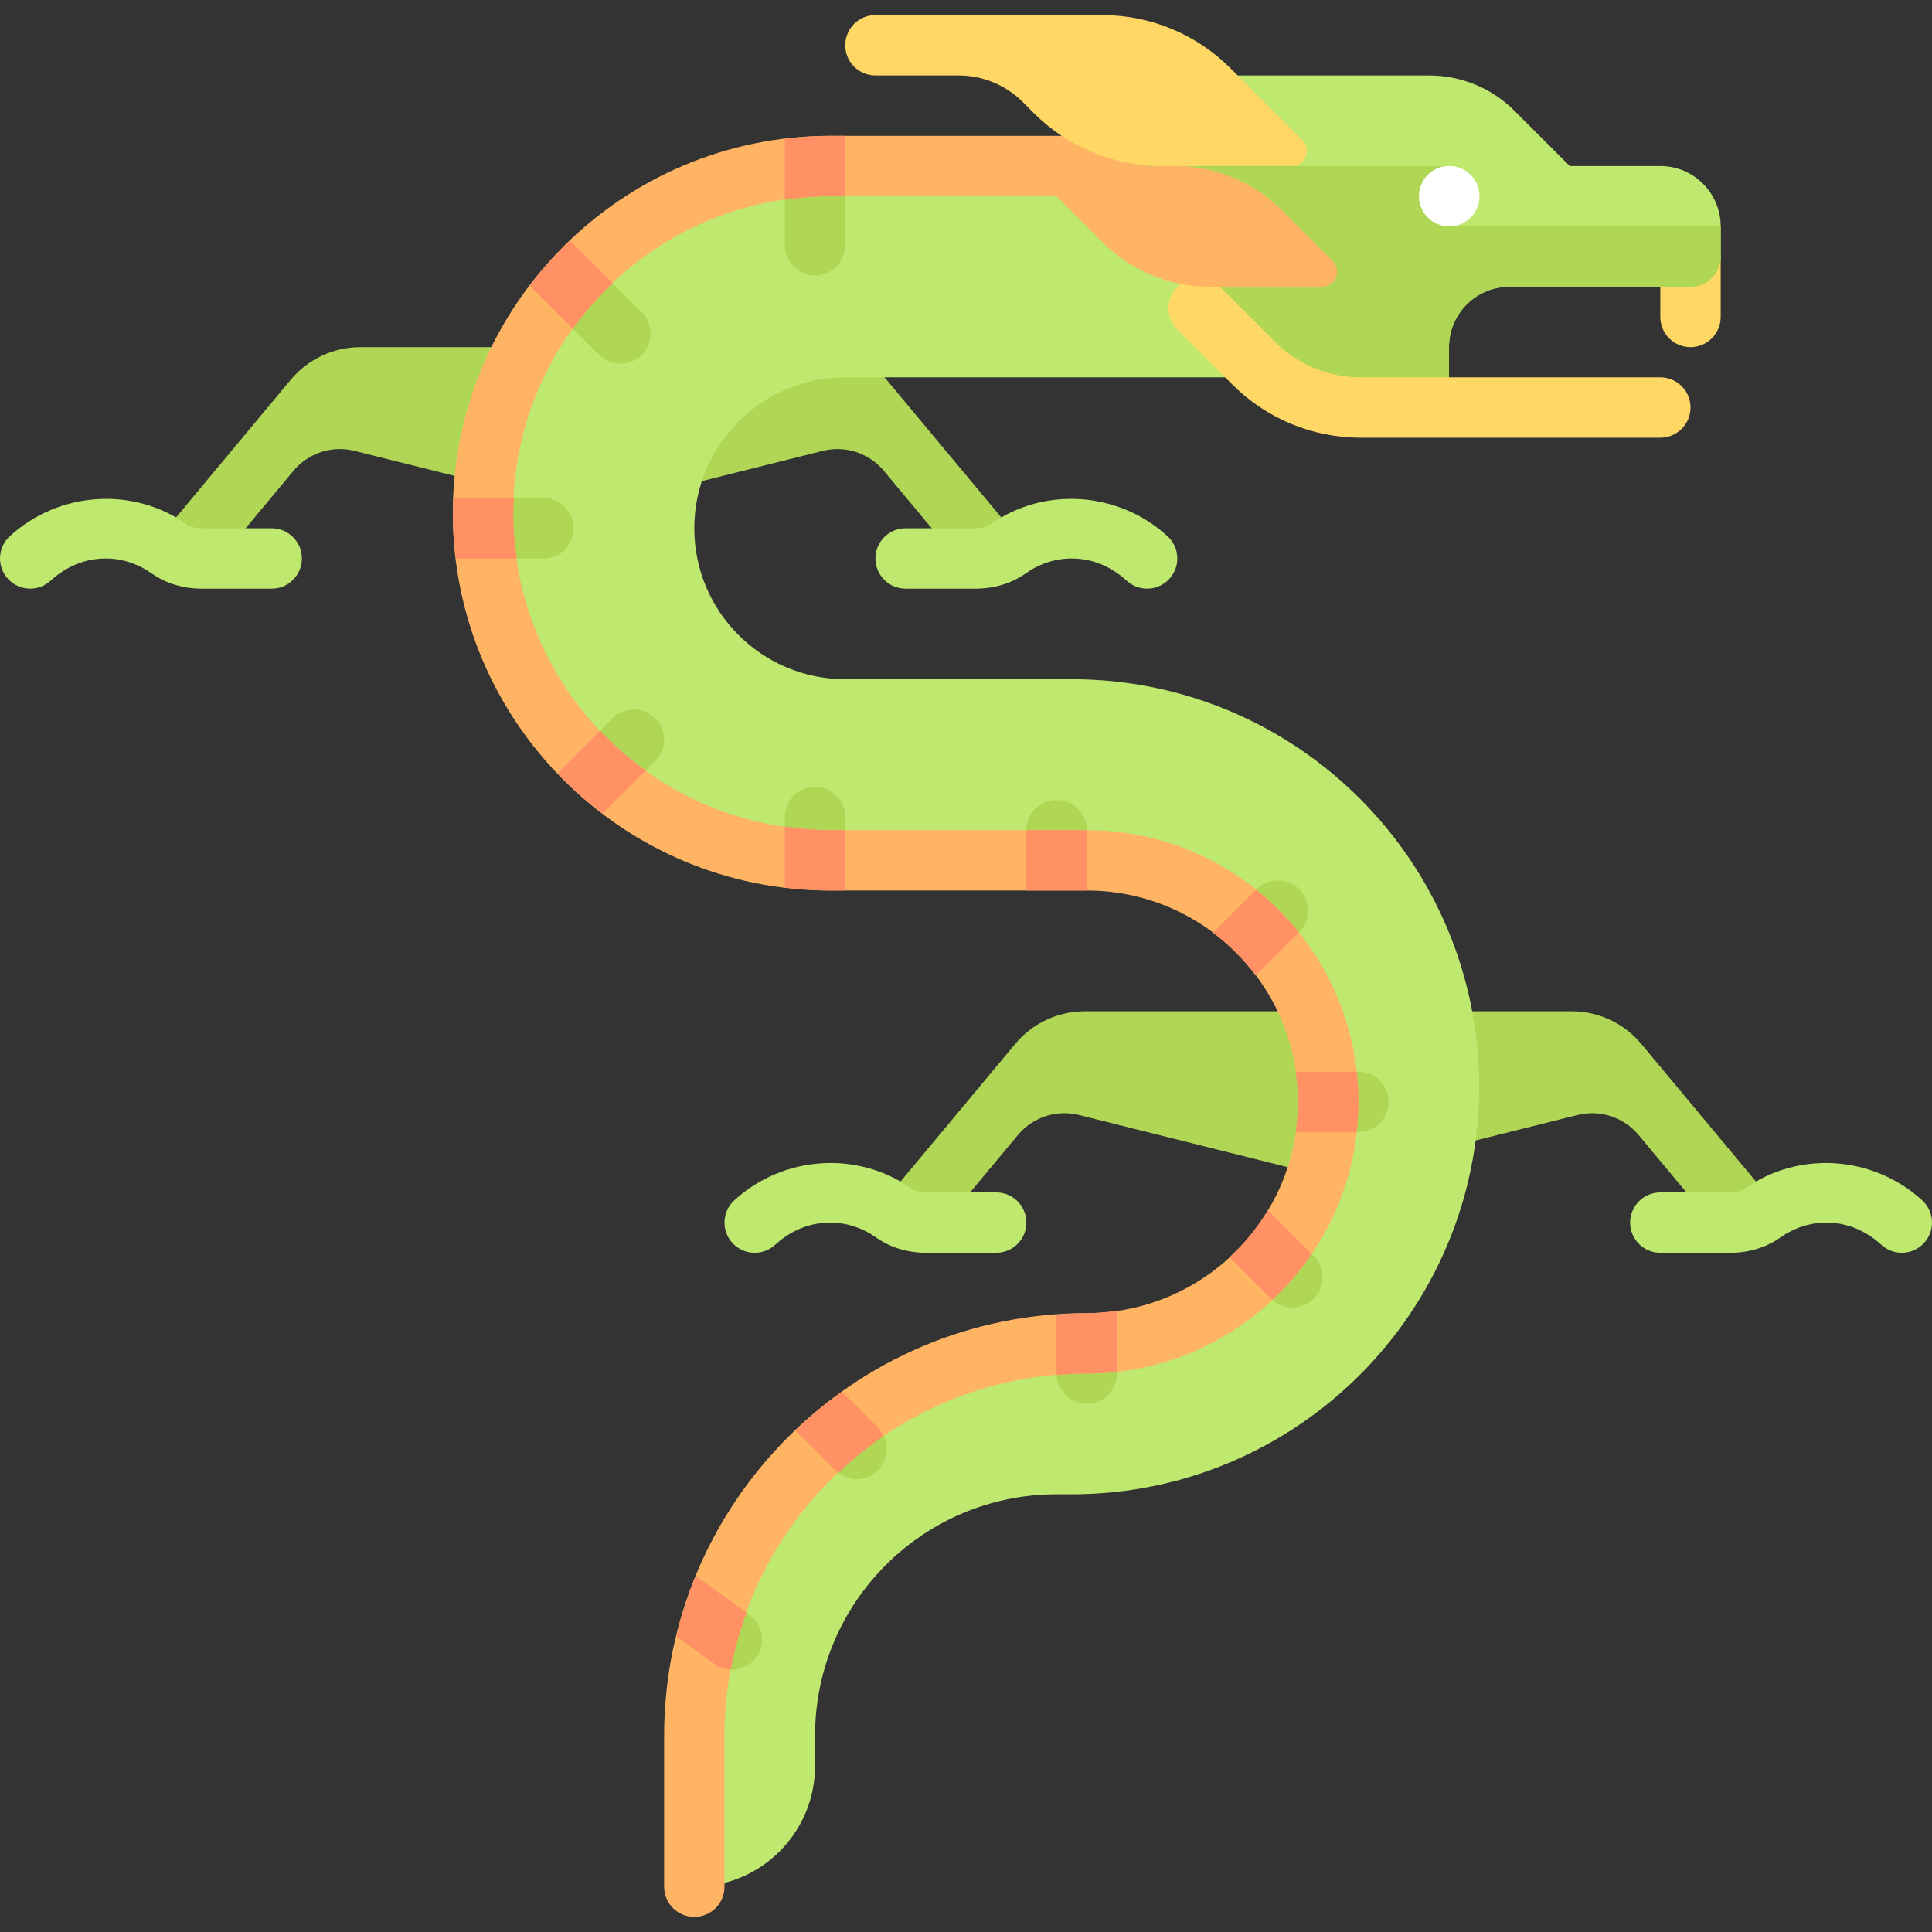 <?xml version="1.0" encoding="iso-8859-1"?>
<!-- Generator: Adobe Illustrator 19.0.0, SVG Export Plug-In . SVG Version: 6.00 Build 0)  -->
<svg version="1.1" id="Capa_1" xmlns="http://www.w3.org/2000/svg" xmlns:xlink="http://www.w3.org/1999/xlink" x="0px" y="0px"
	 viewBox="0 0 512 512" style="enable-background:new 0 0 512 512;" xml:space="preserve">
<rect x="0" y="0" width="512" height="512" fill="#333333" stroke="none"/>
<path style="fill:#AFD755;" d="M287.495,268c-7.124,0-13.88,3.164-18.441,8.637l-35.203,42.242l12.297,10.242l23.63-28.355
	c3.931-4.717,10.215-6.768,16.172-5.279L367.999,316v-48H287.495z"/>
<path style="fill:#BEE86E;" d="M200,332c-2.164,0-4.32-0.875-5.898-2.594c-2.984-3.258-2.766-8.32,0.492-11.305
	c12.953-11.871,32.664-13.211,46.844-3.195c1,0.703,2.438,1.094,4.031,1.094H264c4.422,0,8,3.582,8,8s-3.578,8-8,8h-18.531
	c-4.938,0-9.523-1.391-13.25-4.023C228.531,325.375,224.305,324,220,324c-6.742,0-11.656,3.207-14.594,5.898
	C203.867,331.305,201.93,332,200,332z"/>
<path style="fill:#AFD755;" d="M416.504,268c7.124,0,13.88,3.164,18.44,8.637l35.203,42.242l-12.297,10.242l-23.63-28.354
	c-3.931-4.717-10.215-6.769-16.172-5.279L367.999,308v-40H416.504z"/>
<path style="fill:#BEE86E;" d="M503.999,332c2.164,0,4.32-0.875,5.898-2.594c2.984-3.258,2.766-8.32-0.492-11.305
	c-12.953-11.871-32.664-13.211-46.844-3.195c-1,0.703-2.438,1.094-4.031,1.094h-18.531c-4.422,0-8,3.582-8,8s3.578,8,8,8h18.531
	c4.937,0,9.523-1.391,13.25-4.023c3.687-2.602,7.914-3.977,12.219-3.977c6.742,0,11.656,3.207,14.594,5.898
	C500.131,331.305,502.069,332,503.999,332z"/>
<path style="fill:#AFD755;" d="M216.504,92c7.124,0,13.88,3.164,18.44,8.637l35.203,42.242l-12.297,10.242l-23.63-28.354
	c-3.931-4.717-10.215-6.769-16.172-5.279L167.999,132V92H216.504z"/>
<path style="fill:#BEE86E;" d="M303.999,156c2.164,0,4.32-0.875,5.898-2.594c2.984-3.258,2.766-8.32-0.492-11.305
	c-12.953-11.871-32.664-13.211-46.844-3.195c-1,0.703-2.438,1.094-4.031,1.094h-18.531c-4.422,0-8,3.582-8,8s3.578,8,8,8h18.531
	c4.938,0,9.523-1.391,13.25-4.023c3.688-2.602,7.914-3.977,12.219-3.977c6.742,0,11.656,3.207,14.594,5.898
	C300.132,155.305,302.069,156,303.999,156z"/>
<path style="fill:#AFD755;" d="M95.495,92c-7.124,0-13.88,3.164-18.44,8.637l-35.203,42.242l12.297,10.242l23.63-28.354
	c3.931-4.717,10.215-6.769,16.172-5.279L144,132V92H95.495z"/>
<g>
	<path style="fill:#BEE86E;" d="M8,156c-2.164,0-4.32-0.875-5.898-2.594c-2.984-3.258-2.766-8.32,0.492-11.305
		c12.953-11.871,32.664-13.211,46.844-3.195c1,0.703,2.438,1.094,4.031,1.094H72c4.422,0,8,3.582,8,8s-3.578,8-8,8H53.468
		c-4.937,0-9.523-1.391-13.25-4.023C36.531,149.375,32.304,148,28,148c-6.742,0-11.656,3.207-14.594,5.898
		C11.867,155.305,9.929,156,8,156z"/>
	<path style="fill:#BEE86E;" d="M283.999,180h-60c-22.091,0-40-17.909-40-40s17.909-40,40-40h110.627l1.373-56h-116
		c-50.81,0-92,41.189-92,92c0,50.81,41.19,92,92,92h68c35.346,0,64,28.654,64,64s-28.654,64-64,64c-57.437,0-104,46.562-104,104v40
		c17.673,0,32-14.327,32-32v-8c0-35.346,28.654-64,64-64h4c59.647,0,108-48.353,108-108S343.646,180,283.999,180z"/>
</g>
<g>
	<path style="fill:#AFD755;" d="M333.007,235.676l-5.808,5.809c4.229,3.287,8.026,7.083,11.313,11.312l5.808-5.809
		c3.125-3.125,3.125-8.191,0-11.312C341.195,232.551,336.132,232.551,333.007,235.676z"/>
	<path style="fill:#AFD755;" d="M331.519,338.832l5.324,5.324c1.562,1.562,3.609,2.344,5.656,2.344s4.094-0.781,5.656-2.344
		c3.125-3.125,3.125-8.188,0-11.312l-6.321-6.321C338.921,331.057,335.449,335.178,331.519,338.832z"/>
	<path style="fill:#AFD755;" d="M173.656,190.344c-3.125-3.125-8.187-3.125-11.312,0l-8.975,8.975
		c3.687,3.879,7.714,7.41,12.025,10.6l8.262-8.262C176.781,198.531,176.781,193.469,173.656,190.344z"/>
	<path style="fill:#AFD755;" d="M189.296,440.973c1.422,1.031,3.07,1.527,4.695,1.527c2.477,0,4.914-1.145,6.484-3.301
		c2.594-3.574,1.797-8.578-1.773-11.172l-7.62-5.533c-2.026,5.231-3.724,10.625-4.889,16.226L189.296,440.973z"/>
	<path style="fill:#AFD755;" d="M295.999,364v-8.553c-2.626,0.328-5.285,0.553-8,0.553c-2.701,0-5.351,0.202-8,0.404V364
		c0,4.418,3.578,8,8,8S295.999,368.418,295.999,364z"/>
	<path style="fill:#AFD755;" d="M221.343,389.656c1.562,1.562,3.609,2.344,5.656,2.344s4.094-0.781,5.656-2.344
		c3.125-3.125,3.125-8.188,0-11.312l-3.821-3.821c-4.418,3.064-8.558,6.487-12.442,10.183L221.343,389.656z"/>
	<path style="fill:#AFD755;" d="M208,44.871V65.02c0,4.418,3.578,8,8,8s8-3.582,8-8V44h-4C215.922,44,211.937,44.357,208,44.871z"/>
	<path style="fill:#AFD755;" d="M367.999,292c0-4.418-3.578-8-8-8h-8.553c0.328,2.626,0.553,5.285,0.553,8s-0.225,5.374-0.553,8
		h8.553C364.421,300,367.999,296.418,367.999,292z"/>
	<path style="fill:#AFD755;" d="M152,140c0-4.418-3.578-8-8-8h-15.798c-0.058,1.336-0.202,2.649-0.202,4
		c0,4.077,0.357,8.063,0.871,12H144C148.422,148,152,144.418,152,140z"/>
	<path style="fill:#AFD755;" d="M287.999,220c0-4.418-3.578-8-8-8s-8,3.582-8,8v8h16V220z"/>
	<path style="fill:#AFD755;" d="M158.734,94.047c1.562,1.562,3.609,2.344,5.656,2.344c2.047,0,4.094-0.781,5.656-2.344
		c3.125-3.125,3.125-8.187,0-11.312L156.681,69.37c-3.879,3.687-7.41,7.714-10.6,12.025L158.734,94.047z"/>
	<path style="fill:#AFD755;" d="M224,228v-11.5c0-4.418-3.578-8-8-8s-8,3.582-8,8v10.629c3.937,0.514,7.923,0.871,12,0.871H224z"/>
</g>
<path style="fill:#FFD764;" d="M447.999,92c-4.422,0-8-3.582-8-8V68h16v16C455.999,88.418,452.421,92,447.999,92z"/>
<path style="fill:#BEE86E;" d="M439.999,44h-24l-14.627-14.627C395.371,23.372,387.231,20,378.745,20h-74.746v48l40,40h40V92
	c0-8.837,7.163-16,16-16h48c4.418,0,8-3.582,8-8v-8C455.999,51.164,448.836,44,439.999,44z"/>
<path style="fill:#AFD755;" d="M383.999,60V44h-80v16l40,48h40V92c0-8.837,7.164-16,16-16h48c4.418,0,8-3.582,8-8v-8H383.999z"/>
<path style="fill:#FFB464;" d="M287.999,220h-68c-46.32,0-84-37.684-84-84s37.68-84,84-84h84V36h-84c-55.141,0-100,44.859-100,100
	s44.859,100,100,100h68c30.875,0,56,25.121,56,56s-25.125,56-56,56c-61.758,0-112,50.242-112,112v40c0,4.418,3.578,8,8,8
	s8-3.582,8-8v-40c0-52.934,43.062-96,96-96c39.703,0,72-32.301,72-72S327.703,220,287.999,220z"/>
<path style="fill:#FFD764;" d="M439.999,100h-79.442c-8.485,0-16.622-3.371-22.621-9.371l-14.625-14.628
	c-3.124-3.125-8.189-3.125-11.314-0.001l0,0c-3.124,3.124-3.124,8.188-0.001,11.312l14.61,14.616
	c9.006,9.01,21.223,14.071,33.962,14.071h79.431c4.422,0,8-3.582,8-8C447.999,103.582,444.421,100,439.999,100z"/>
<path style="fill:#FFFFFF;" d="M384.078,60c-4.422,0-8.039-3.582-8.039-8s3.539-8,7.961-8h0.078c4.422,0,8,3.582,8,8
	S388.499,60,384.078,60z"/>
<path style="fill:#FFD764;" d="M326.06,18.06C317.058,9.058,304.848,4,292.117,4h-60.118c-4.418,0-8,3.582-8,8s3.582,8,8,8h22.059
	c6.365,0,12.47,2.529,16.971,7.029l2.911,2.911C282.942,38.943,295.151,44,307.882,44h34.461c3.564,0,5.348-4.309,2.828-6.828
	L326.06,18.06z"/>
<path style="fill:#FFB464;" d="M272,44l20.284,20.284C299.785,71.786,309.959,76,320.568,76h29.775c3.564,0,5.348-4.309,2.828-6.828
	l-13.456-13.456C332.214,48.215,322.04,44,311.431,44H272z"/>
<g>
	<path style="fill:#FF9164;" d="M220,52h4V36h-4c-4.068,0-8.058,0.316-12,0.791v16.167C211.93,52.393,215.915,52,220,52z"/>
	<path style="fill:#FF9164;" d="M162.365,75.054l-11.308-11.308c-3.87,3.694-7.415,7.703-10.655,11.97l11.413,11.413
		C154.948,82.771,158.476,78.733,162.365,75.054z"/>
	<path style="fill:#FF9164;" d="M136,136c0-1.35,0.139-2.665,0.203-4h-16c-0.053,1.337-0.203,2.65-0.203,4
		c0,4.068,0.316,8.058,0.791,12h16.167C136.392,144.07,136,140.085,136,136z"/>
	<path style="fill:#FF9164;" d="M159.053,193.634l-11.308,11.308c3.694,3.87,7.703,7.415,11.97,10.655l11.413-11.413
		C166.771,201.052,162.732,197.524,159.053,193.634z"/>
	<path style="fill:#FF9164;" d="M220,236h4v-16h-4c-4.084,0-8.07-0.393-12-0.958v16.167C211.942,235.684,215.931,236,220,236z"/>
	<rect x="271.999" y="220" style="fill:#FF9164;" width="16" height="16"/>
	<path style="fill:#FF9164;" d="M332.786,258.525l11.413-11.415c-3.343-4.178-7.135-7.969-11.313-11.312l-11.413,11.415
		C325.764,250.429,329.57,254.234,332.786,258.525z"/>
	<path style="fill:#FF9164;" d="M343.999,292c0,2.723-0.261,5.38-0.639,8h16.166c0.292-2.63,0.472-5.293,0.472-8s-0.18-5.37-0.472-8
		H343.36C343.738,286.62,343.999,289.277,343.999,292z"/>
	<path style="fill:#FF9164;" d="M325.843,333.156l11,11c0.111,0.111,0.26,0.146,0.375,0.249c3.882-3.648,7.406-7.671,10.405-12.094
		l-11.622-11.622C333.221,325.324,329.799,329.516,325.843,333.156z"/>
	<path style="fill:#FF9164;" d="M295.999,363.528v-16.167c-2.62,0.377-5.277,0.639-8,0.639c-2.7,0-5.347,0.216-8,0.405V364
		c0,0.142,0.074,0.261,0.081,0.401c2.619-0.215,5.247-0.401,7.919-0.401C290.706,364,293.37,363.821,295.999,363.528z"/>
	<path style="fill:#FF9164;" d="M223.159,368.847c-4.374,3.12-8.511,6.537-12.387,10.238l10.571,10.571
		c0.264,0.264,0.605,0.375,0.895,0.594c3.72-3.509,7.663-6.784,11.904-9.669c-0.381-0.797-0.826-1.577-1.486-2.238L223.159,368.847z
		"/>
	<path style="fill:#FF9164;" d="M197.824,427.389l-13.442-9.762c-2.119,5.162-3.794,10.539-5.129,16.051l10.044,7.294
		c1.331,0.965,2.862,1.419,4.385,1.479C194.645,437.265,196.061,432.25,197.824,427.389z"/>
</g>
<g>
</g>
<g>
</g>
<g>
</g>
<g>
</g>
<g>
</g>
<g>
</g>
<g>
</g>
<g>
</g>
<g>
</g>
<g>
</g>
<g>
</g>
<g>
</g>
<g>
</g>
<g>
</g>
<g>
</g>
</svg>

